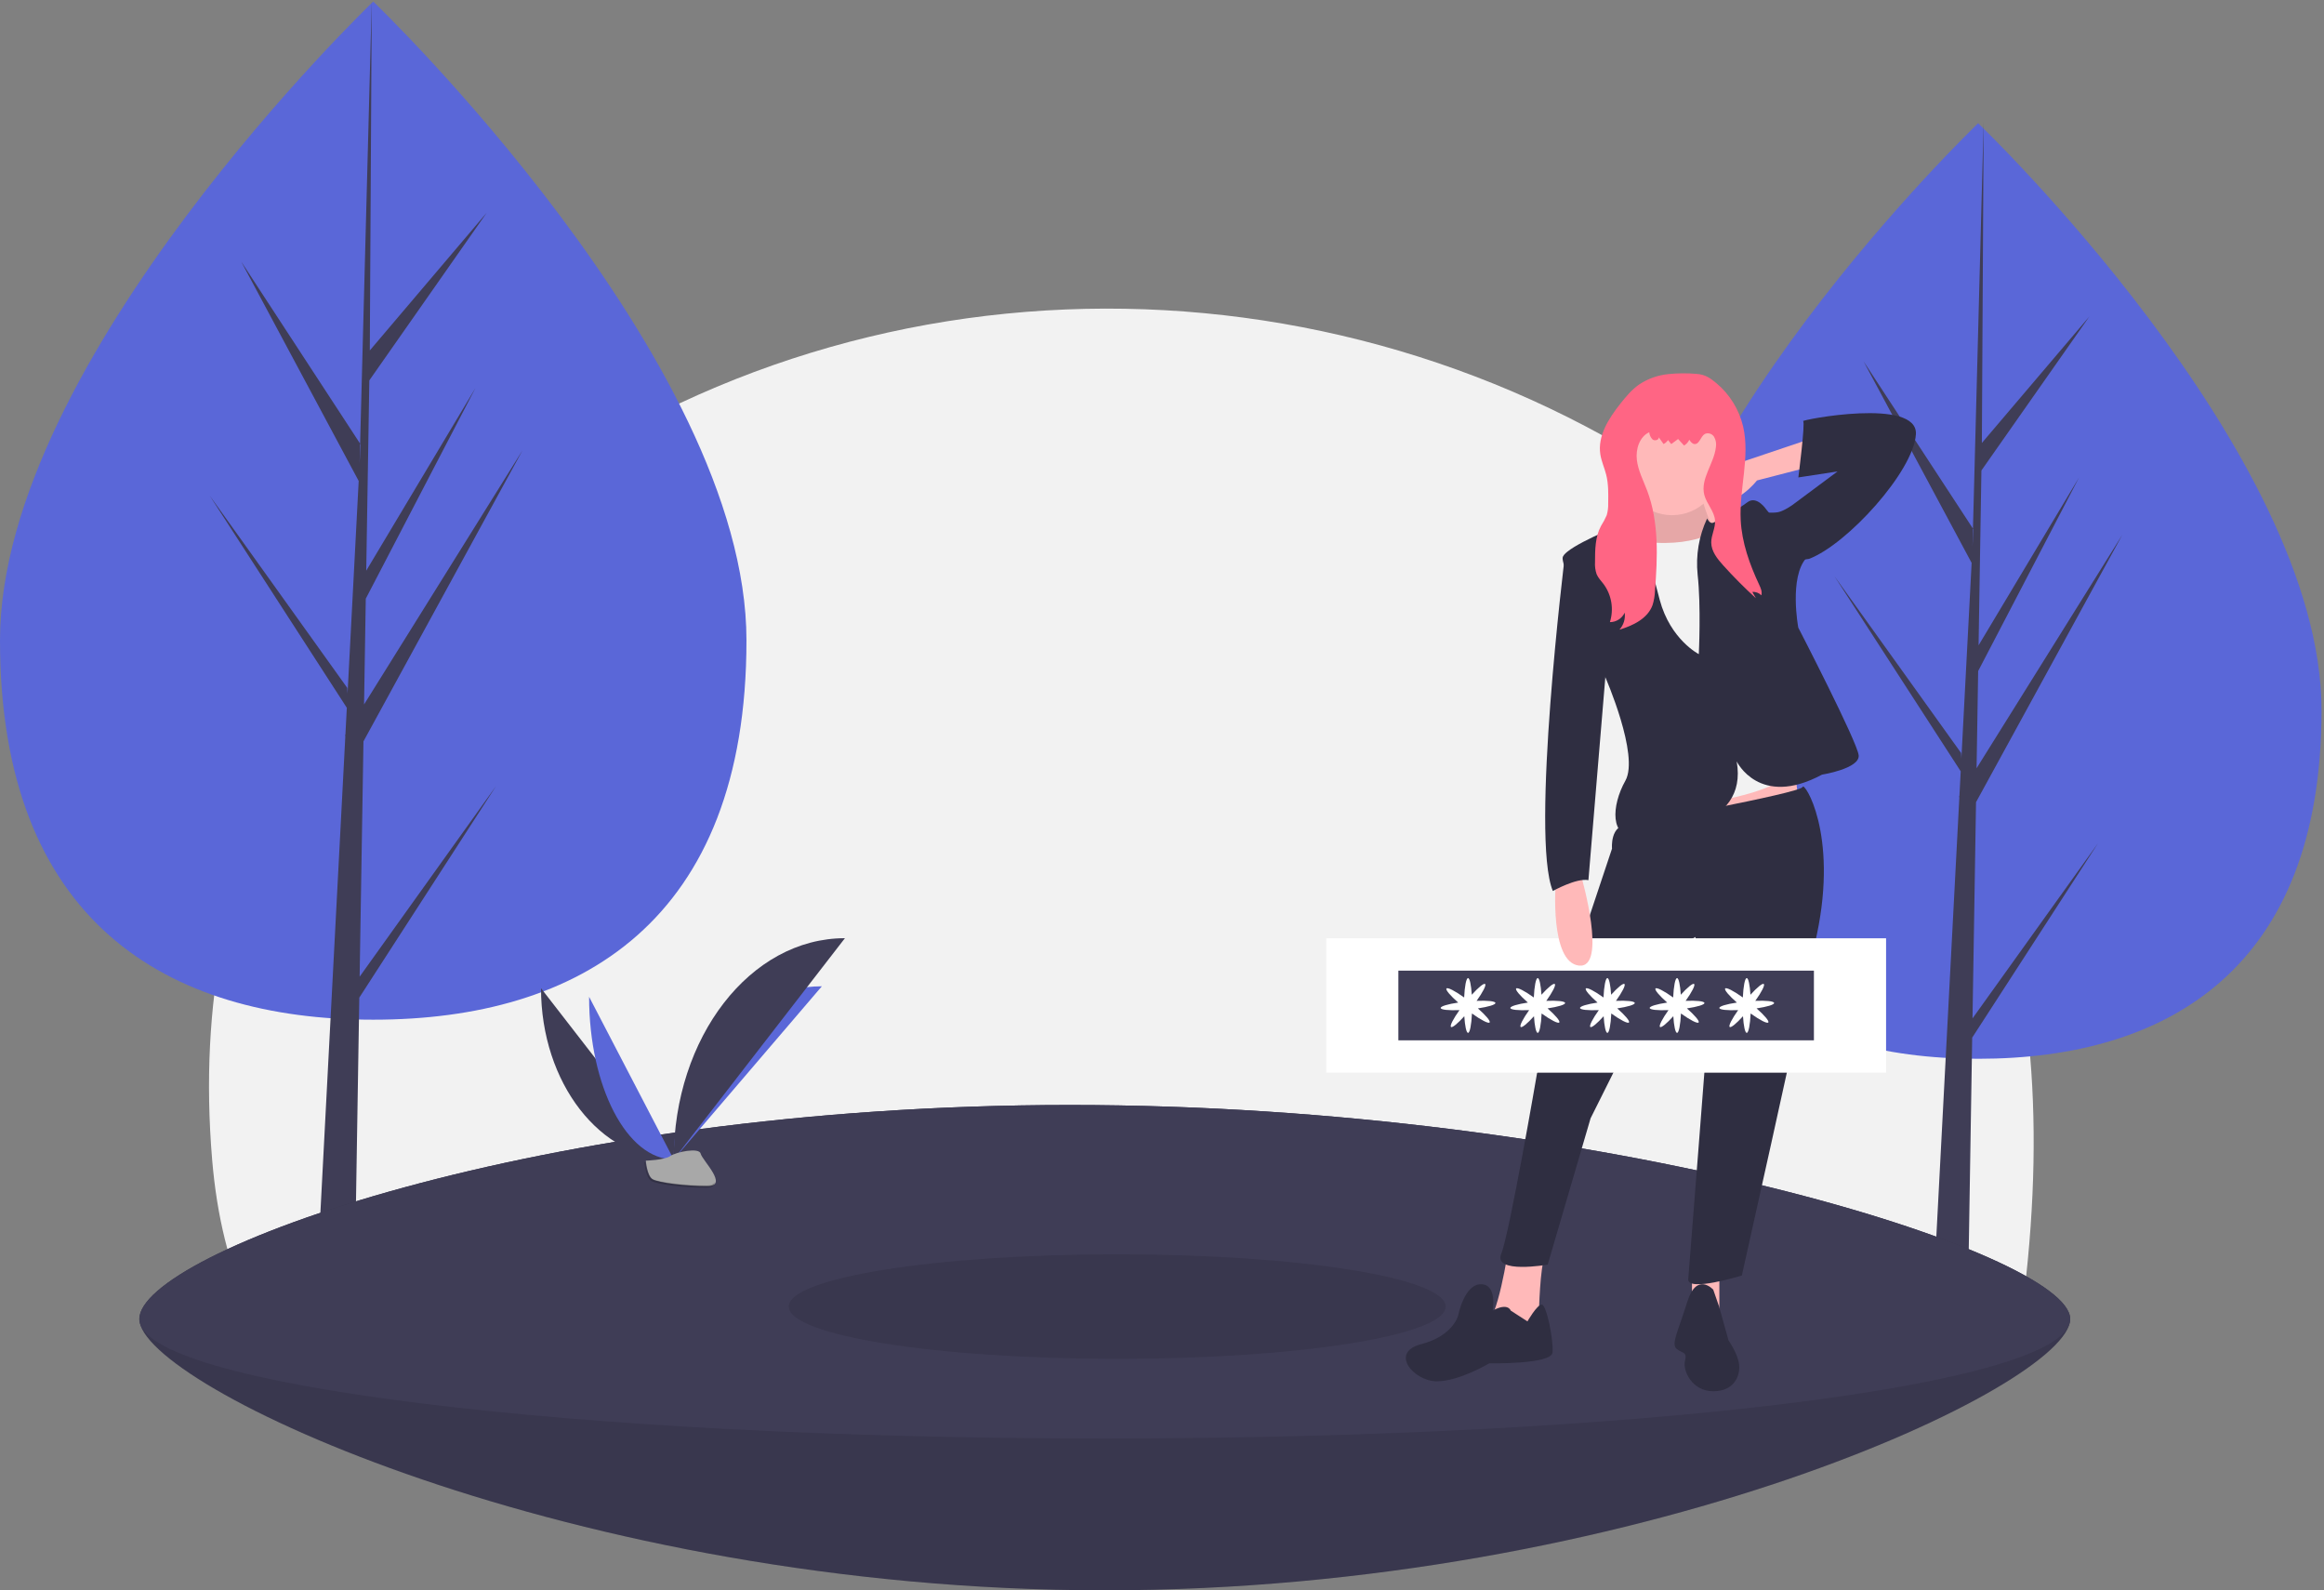 <?xml version="1.0" encoding="UTF-8"?>
<svg width="934px" height="639px" viewBox="0 0 934 639" version="1.1" xmlns="http://www.w3.org/2000/svg" xmlns:xlink="http://www.w3.org/1999/xlink">
    <rect x="0" y="0" width="934" height="639" fill="#808080" stroke="none"/>
    <!-- Generator: Sketch 52.6 (67491) - http://www.bohemiancoding.com/sketch -->
    <title>magic-link</title>
    <desc>Created with Sketch.</desc>
    <g id="Page-1" stroke="none" stroke-width="1" fill="none" fill-rule="evenodd">
        <g id="recover-password">
            <path d="M813.465,520.23 C808.6,560.837 671.562,600.189 632.294,605.296 C558.151,614.939 446.01,569.332 436.778,569.335 C422.542,569.353 232.195,650.963 133.626,569.335 C104.73,545.406 89.059,511.236 85.265,466.025 C74.528,338.206 133.539,254.258 209.657,199.388 C353.65,95.591 551.022,99.944 692.891,206.475 C787.39,277.435 831.173,372.347 813.465,520.23 Z" id="Path" fill="#F2F2F2"></path>
            <path d="M300,257.297 C300,370.264 232.843,409.708 150,409.708 C67.157,409.708 0,370.264 0,257.297 C0,144.33 150,0.618 150,0.618 C150,0.618 300,144.33 300,257.297 Z" id="Path" fill="#5A67D8"></path>
            <polygon id="Path" fill="#3F3D56" points="144.536 392.428 146.072 297.884 210.006 180.921 146.313 283.053 147.003 240.543 191.066 155.921 147.186 229.293 147.186 229.293 148.428 152.836 195.612 85.466 148.623 140.813 149.399 0.618 144.522 186.211 144.923 178.555 96.951 105.126 144.154 193.252 139.684 278.642 139.551 276.375 84.248 199.102 139.383 284.382 138.824 295.061 138.724 295.221 138.77 296.098 127.43 512.739 142.581 512.739 144.399 400.84 199.399 315.769"></polygon>
            <path d="M933.011,285.371 C933.011,389.174 871.224,425.418 795.006,425.418 C718.787,425.418 657,389.174 657,285.371 C657,181.568 795.006,49.514 795.006,49.514 C795.006,49.514 933.011,181.568 933.011,285.371 Z" id="Path" fill="#5A67D8"></path>
            <polygon id="Path" fill="#3F3D56" points="792.739 409.188 794.152 322.314 852.973 214.839 794.373 308.686 795.008 269.624 835.548 191.867 795.177 259.287 795.177 259.287 796.319 189.033 839.73 127.128 796.499 177.985 797.213 49.163 792.726 219.7 793.095 212.665 748.959 145.193 792.387 226.17 788.275 304.633 788.152 302.55 737.271 231.545 787.998 309.907 787.483 319.72 787.391 319.867 787.434 320.673 777 519.739 790.94 519.739 792.612 416.918 843.215 338.748"></polygon>
            <path d="M832,529.981 C832,556.491 658.286,638.981 444,638.981 C229.714,638.981 56,556.491 56,529.981 C56,503.472 215.714,443.981 430,443.981 C644.286,443.981 832,503.472 832,529.981 Z" id="Path" fill="#3F3D56"></path>
            <path d="M832,529.981 C832,556.491 658.286,638.981 444,638.981 C229.714,638.981 56,556.491 56,529.981 C56,503.472 215.714,443.981 430,443.981 C644.286,443.981 832,503.472 832,529.981 Z" id="Path" fill="#000000" opacity="0.1"></path>
            <path d="M832,529.981 C832,556.491 658.286,577.981 444,577.981 C229.714,577.981 56,556.491 56,529.981 C56,503.472 215.714,443.981 430,443.981 C644.286,443.981 832,503.472 832,529.981 Z" id="Path" fill="#3F3D56"></path>
            <g id="Group-2" transform="translate(217, 376)">
                <path d="M0.429,21.062 C0.429,59.091 24.286,89.863 53.769,89.863" id="Path" fill="#3F3D56"></path>
                <path d="M53.769,89.863 C53.769,51.407 80.393,20.289 113.294,20.289" id="Path" fill="#5A67D8"></path>
                <path d="M19.755,24.509 C19.755,60.633 34.969,89.863 53.769,89.863" id="Path" fill="#5A67D8"></path>
                <path d="M53.769,89.863 C53.769,40.725 84.542,0.962 122.571,0.962" id="Path" fill="#3F3D56"></path>
                <path d="M42.548,90.348 C42.548,90.348 50.113,90.115 52.392,88.492 C54.672,86.869 64.029,84.93 64.594,87.534 C65.16,90.137 75.962,100.483 67.422,100.552 C58.882,100.621 47.578,99.221 45.303,97.835 C43.027,96.449 42.548,90.348 42.548,90.348 Z" id="Path" fill="#A8A8A8"></path>
            </g>
            <path d="M284.026,476.307 C275.486,476.376 264.182,474.976 261.907,473.59 C260.174,472.535 259.484,468.747 259.253,467 C259.093,467.007 259,467.01 259,467.01 C259,467.01 259.479,473.111 261.755,474.497 C264.03,475.883 275.334,477.282 283.874,477.213 C286.339,477.193 287.191,476.316 287.144,475.017 C286.801,475.802 285.861,476.292 284.026,476.307 Z" id="Path" fill="#000000" opacity="0.2"></path>
            <ellipse id="Oval" fill="#000000" opacity="0.1" cx="449" cy="524.981" rx="132" ry="21"></ellipse>
            <g id="Group" transform="translate(533, 150)">
                <rect id="Rectangle" fill="#FFB9B9" x="147" y="359" width="11" height="25"></rect>
                <path d="M158.266,64.032 L160.959,66.784 L158.266,71.017 L158.266,93.901 L117,93.901 L117,18 L158.266,18 L158.266,64.032 Z M188.572,161.648 L190,173.325 L152.39,185 L147.628,163.595 L188.572,161.648 Z" id="Path-2" fill="#FFB9B9"></path>
                <path d="M132.517,49.528 C132.517,49.528 131.552,58.225 129.621,58.225 C127.69,58.225 120.931,61.607 120.931,61.607 L119,70.787 L132.517,79 L154.724,76.584 L161,66.922 L154.724,60.641 C154.724,60.641 149.414,49.045 151.345,46.63 C153.276,44.214 132.517,49.528 132.517,49.528 Z" id="Path" fill="#000000" opacity="0.1"></path>
                <path d="M73.177,352 C73.177,352 68.917,380.8 63.711,382.72 C58.505,384.64 83.59,388 83.59,388 L85.483,377.44 C85.483,377.44 85.956,358.24 87.849,355.36 C89.742,352.48 73.177,352 73.177,352 Z" id="Path" fill="#FFB9B9"></path>
                <path d="M121.562,181.253 C121.562,181.253 190.965,168.62 191.443,166.19 C191.922,163.761 205.803,184.654 197.187,225.47 C188.572,266.286 167.033,362.494 167.033,362.494 C167.033,362.494 145.015,369.296 145.494,363.951 C145.972,358.606 153.152,265.8 153.152,265.8 L148.366,226.442 L140.229,231.301 L106.245,299.327 L89.014,358.12 C89.014,358.12 66.996,362.008 70.347,353.747 C73.697,345.487 84.706,281.348 84.706,281.348 L114.861,190.971 C114.861,190.971 113.903,181.253 121.562,181.253 Z" id="Path" fill="#2F2E41"></path>
                <ellipse id="Oval" fill="#FFB9B9" cx="139" cy="36.5" rx="20" ry="20.5"></ellipse>
                <path d="M160.29,61 C160.29,61 150.808,70.175 128.525,67.761 C106.241,65.346 134.688,119.432 134.688,119.432 L143.696,174 C143.696,174 183.522,169.171 184.944,159.996 C186.366,150.821 160.29,61 160.29,61 Z" id="Path" fill="#F2F2F2"></path>
                <path d="M149.74,112.828 C149.74,112.828 138.318,107.017 134.035,91.037 C129.752,75.057 125.944,58.593 123.565,59.077 C121.555,59.486 102.922,66.799 96.882,71.689 C95.769,72.591 95.084,73.41 95.009,74.089 C94.534,78.447 112.143,122.029 112.143,122.029 C112.143,122.029 125.944,153.505 120.233,163.674 C114.522,173.843 114.046,186.918 124.516,185.949 C134.987,184.981 169.729,183.044 164.969,155.926 C164.969,155.926 174.012,174.812 199.236,161.253 C199.236,161.253 214.465,158.832 213.989,153.505 C213.513,148.178 189.717,102.175 189.717,102.175 C189.717,102.175 185.91,81.837 193.049,74.089 L176.868,54.719 C176.868,54.719 173.06,48.908 169.253,51.814 C165.445,54.719 156.879,59.561 155.451,60.046 C154.023,60.53 153.085,58.305 153.085,58.305 C149.787,65.323 148.465,73.132 149.264,80.868 C150.692,93.459 149.74,112.828 149.74,112.828 Z" id="Path" fill="#2F2E41"></path>
                <path d="M74.154,376.593 C74.154,376.593 73.083,373.222 66.901,376.593 C66.901,376.593 68.876,366 62.159,366 C55.442,366 53.043,378.519 53.043,378.519 C53.043,378.519 51.124,386.704 38.17,390.074 C25.215,393.444 35.291,405 44.407,405 C53.523,405 65.518,397.778 65.518,397.778 C65.518,397.778 90.467,398.259 90.947,393.444 C91.427,388.63 88.548,374.185 86.629,374.185 C84.71,374.185 80.871,380.926 80.871,380.926 L74.154,376.593 Z" id="Path" fill="#2F2E41"></path>
                <path d="M155.533,368.169 C155.533,368.169 148.909,360.878 145.124,373.03 C141.338,385.182 138.499,390.043 140.865,391.987 C143.231,393.932 145.124,392.959 144.177,396.848 C143.231,400.737 147.016,409 155.533,409 C164.05,409 166.416,402.681 165.943,398.306 C165.469,393.932 161.684,388.585 161.684,388.585 L157.899,374.974 L155.533,368.169 Z" id="Path" fill="#2F2E41"></path>
                <path d="M192.619,27 L167.386,35.497 C167.386,35.497 144.533,48.713 154.531,51.545 C164.529,54.378 173.099,43.049 173.099,43.049 L195,37.385 L192.619,27 Z" id="Path" fill="#FFB9B9"></path>
                <path d="M125.812,4.45 C122.812,6.535 120.424,9.391 118.154,12.273 C113.54,18.128 109.02,25.121 110.157,32.528 C110.588,35.341 111.821,37.96 112.514,40.718 C113.451,44.442 113.389,48.338 113.321,52.18 C113.377,53.812 113.178,55.444 112.731,57.013 C112.063,58.542 111.277,60.015 110.382,61.419 C108.086,65.758 108.029,70.913 108.027,75.838 C107.917,77.496 108.14,79.159 108.681,80.728 C109.308,82.209 110.475,83.37 111.443,84.647 C114.698,89.028 115.655,94.739 114.011,99.966 C116.552,99.977 118.868,98.495 119.953,96.164 C120.288,98.649 119.511,101.156 117.835,103 C123.292,101.355 129.142,98.58 131.134,93.169 C131.719,91.33 132.048,89.418 132.113,87.487 C133.173,73.914 133.778,59.833 128.98,47.118 C127.445,43.049 125.356,39.111 124.841,34.787 C124.327,30.462 125.9,25.464 129.816,23.678 C129.907,24.785 130.392,25.821 131.18,26.593 C132.051,27.249 133.663,26.837 133.679,25.736 L135.57,28.408 C136.296,28.047 136.915,27.499 137.367,26.818 L138.663,28.429 L141.421,26.393 L143.816,29.014 C144.738,28.481 145.473,27.669 145.919,26.692 C146.434,27.473 147.071,28.332 147.993,28.416 C150.001,28.6 150.416,25.367 152.17,24.358 C153.509,23.758 155.08,24.241 155.865,25.495 C156.589,26.743 156.852,28.212 156.609,29.639 C155.883,36.29 150.29,42.359 151.948,48.836 C152.881,52.477 156.022,55.398 156.258,59.153 C156.448,62.154 154.709,64.993 154.736,68 C154.767,71.524 157.167,74.517 159.509,77.119 C163.679,81.75 168.067,86.163 172.674,90.36 L171.251,87.834 C172.596,87.726 173.92,88.22 174.876,89.186 C175.285,87.734 174.607,86.221 173.967,84.857 C170.134,76.691 167.04,67.996 166.577,58.964 C165.935,46.409 170.384,33.658 167.565,21.416 C165.943,14.561 162.163,8.43 156.798,3.952 C154.19,1.774 152.212,0.469 148.835,0.229 C145.06,-0.104 141.262,-0.074 137.493,0.319 C133.328,0.721 129.321,2.138 125.812,4.45 Z" id="Path" fill="#FF6584"></path>
                <path d="M174,55.787 C174,55.787 179.249,56.268 181.635,55.787 C184.02,55.306 187.361,52.9 187.361,52.9 L205.493,39.424 L189.746,41.831 C189.746,41.831 192.609,19.693 191.655,19.212 C190.701,18.73 237.94,9.587 236.986,24.506 C236.031,39.424 209.31,68.781 194.041,74.556 L184.02,76 L174,55.787 Z" id="Path" fill="#2F2E41"></path>
                <rect id="Rectangle" fill="#FFFFFF" x="0" y="227" width="225" height="54"></rect>
                <rect id="Rectangle" fill="#3F3D56" x="29" y="240" width="167" height="28"></rect>
                <path d="M67.999,252.985 C67.933,252.274 64.778,251.958 60.448,252.136 C62.957,248.618 64.41,245.811 63.848,245.369 C63.318,244.952 61.148,246.755 58.505,249.684 C58.256,245.755 57.676,243 57,243 C56.263,243 55.64,246.278 55.435,250.783 C51.759,248.15 48.79,246.605 48.333,247.181 C47.896,247.731 49.883,250.053 53.042,252.832 C48.873,253.448 45.936,254.317 46.001,255.015 C46.067,255.726 49.222,256.042 53.552,255.864 C51.043,259.382 49.59,262.189 50.152,262.631 C50.682,263.048 52.852,261.245 55.495,258.316 C55.744,262.245 56.324,265 57,265 C57.737,265 58.36,261.722 58.565,257.217 C62.241,259.85 65.21,261.395 65.667,260.819 C66.104,260.269 64.117,257.947 60.958,255.168 C65.127,254.552 68.064,253.683 67.999,252.985 Z" id="Path" fill="#FFFFFF"></path>
                <path d="M95.999,252.985 C95.933,252.274 92.778,251.958 88.448,252.136 C90.957,248.618 92.41,245.811 91.848,245.369 C91.318,244.952 89.148,246.755 86.505,249.684 C86.256,245.755 85.676,243 85,243 C84.263,243 83.64,246.278 83.435,250.783 C79.759,248.15 76.79,246.605 76.333,247.181 C75.896,247.731 77.883,250.053 81.042,252.832 C76.873,253.448 73.936,254.317 74.001,255.015 C74.067,255.726 77.222,256.042 81.552,255.864 C79.043,259.382 77.59,262.189 78.152,262.631 C78.682,263.048 80.852,261.245 83.495,258.316 C83.744,262.245 84.324,265 85,265 C85.737,265 86.36,261.722 86.565,257.217 C90.241,259.85 93.21,261.395 93.667,260.819 C94.104,260.269 92.117,257.947 88.958,255.168 C93.127,254.552 96.064,253.683 95.999,252.985 Z" id="Path" fill="#FFFFFF"></path>
                <path d="M123.999,252.985 C123.933,252.274 120.778,251.958 116.448,252.136 C118.957,248.618 120.41,245.811 119.848,245.369 C119.318,244.952 117.148,246.755 114.505,249.684 C114.256,245.755 113.676,243 113,243 C112.263,243 111.64,246.278 111.435,250.783 C107.759,248.15 104.79,246.605 104.333,247.181 C103.896,247.731 105.883,250.053 109.042,252.832 C104.873,253.448 101.936,254.317 102.001,255.015 C102.067,255.726 105.222,256.042 109.552,255.864 C107.043,259.382 105.59,262.189 106.152,262.631 C106.682,263.048 108.852,261.245 111.495,258.316 C111.744,262.245 112.324,265 113,265 C113.737,265 114.36,261.722 114.565,257.217 C118.241,259.85 121.21,261.395 121.667,260.819 C122.104,260.269 120.117,257.947 116.958,255.168 C121.127,254.552 124.064,253.683 123.999,252.985 Z" id="Path" fill="#FFFFFF"></path>
                <path d="M151.999,252.985 C151.933,252.274 148.778,251.958 144.448,252.136 C146.957,248.618 148.41,245.811 147.848,245.369 C147.318,244.952 145.148,246.755 142.505,249.684 C142.256,245.755 141.676,243 141,243 C140.263,243 139.64,246.278 139.435,250.783 C135.759,248.15 132.79,246.605 132.333,247.181 C131.896,247.731 133.883,250.053 137.042,252.832 C132.873,253.448 129.936,254.317 130.001,255.015 C130.067,255.726 133.222,256.042 137.552,255.864 C135.043,259.382 133.59,262.189 134.152,262.631 C134.682,263.048 136.852,261.245 139.495,258.316 C139.744,262.245 140.324,265 141,265 C141.737,265 142.36,261.722 142.565,257.217 C146.241,259.85 149.21,261.395 149.667,260.819 C150.104,260.269 148.117,257.947 144.958,255.168 C149.127,254.552 152.064,253.683 151.999,252.985 Z" id="Path" fill="#FFFFFF"></path>
                <path d="M179.999,252.985 C179.933,252.274 176.778,251.958 172.448,252.136 C174.957,248.618 176.41,245.811 175.848,245.369 C175.318,244.952 173.148,246.755 170.505,249.684 C170.256,245.755 169.676,243 169,243 C168.263,243 167.64,246.278 167.435,250.783 C163.759,248.15 160.79,246.605 160.333,247.181 C159.896,247.731 161.883,250.053 165.042,252.832 C160.873,253.448 157.936,254.317 158.001,255.015 C158.067,255.726 161.222,256.042 165.552,255.864 C163.043,259.382 161.59,262.189 162.152,262.631 C162.682,263.048 164.852,261.245 167.495,258.316 C167.744,262.245 168.324,265 169,265 C169.737,265 170.36,261.722 170.565,257.217 C174.241,259.85 177.21,261.395 177.667,260.819 C178.104,260.269 176.117,257.947 172.958,255.168 C177.127,254.552 180.064,253.683 179.999,252.985 Z" id="Path" fill="#FFFFFF"></path>
                <path d="M92.212,204.877 C92.212,204.877 89.764,236.521 101.512,237.96 C113.26,239.398 102.491,202 102.491,202 L92.212,204.877 Z" id="Path" fill="#FFB9B9"></path>
                <path d="M99.178,73 L95.842,73.968 C95.842,73.968 82.02,186.226 91.076,208 C91.076,208 100.608,202.677 105.374,203.645 L113,112.194 L99.178,73 Z" id="Path" fill="#2F2E41"></path>
            </g>
        </g>
    </g>
</svg>